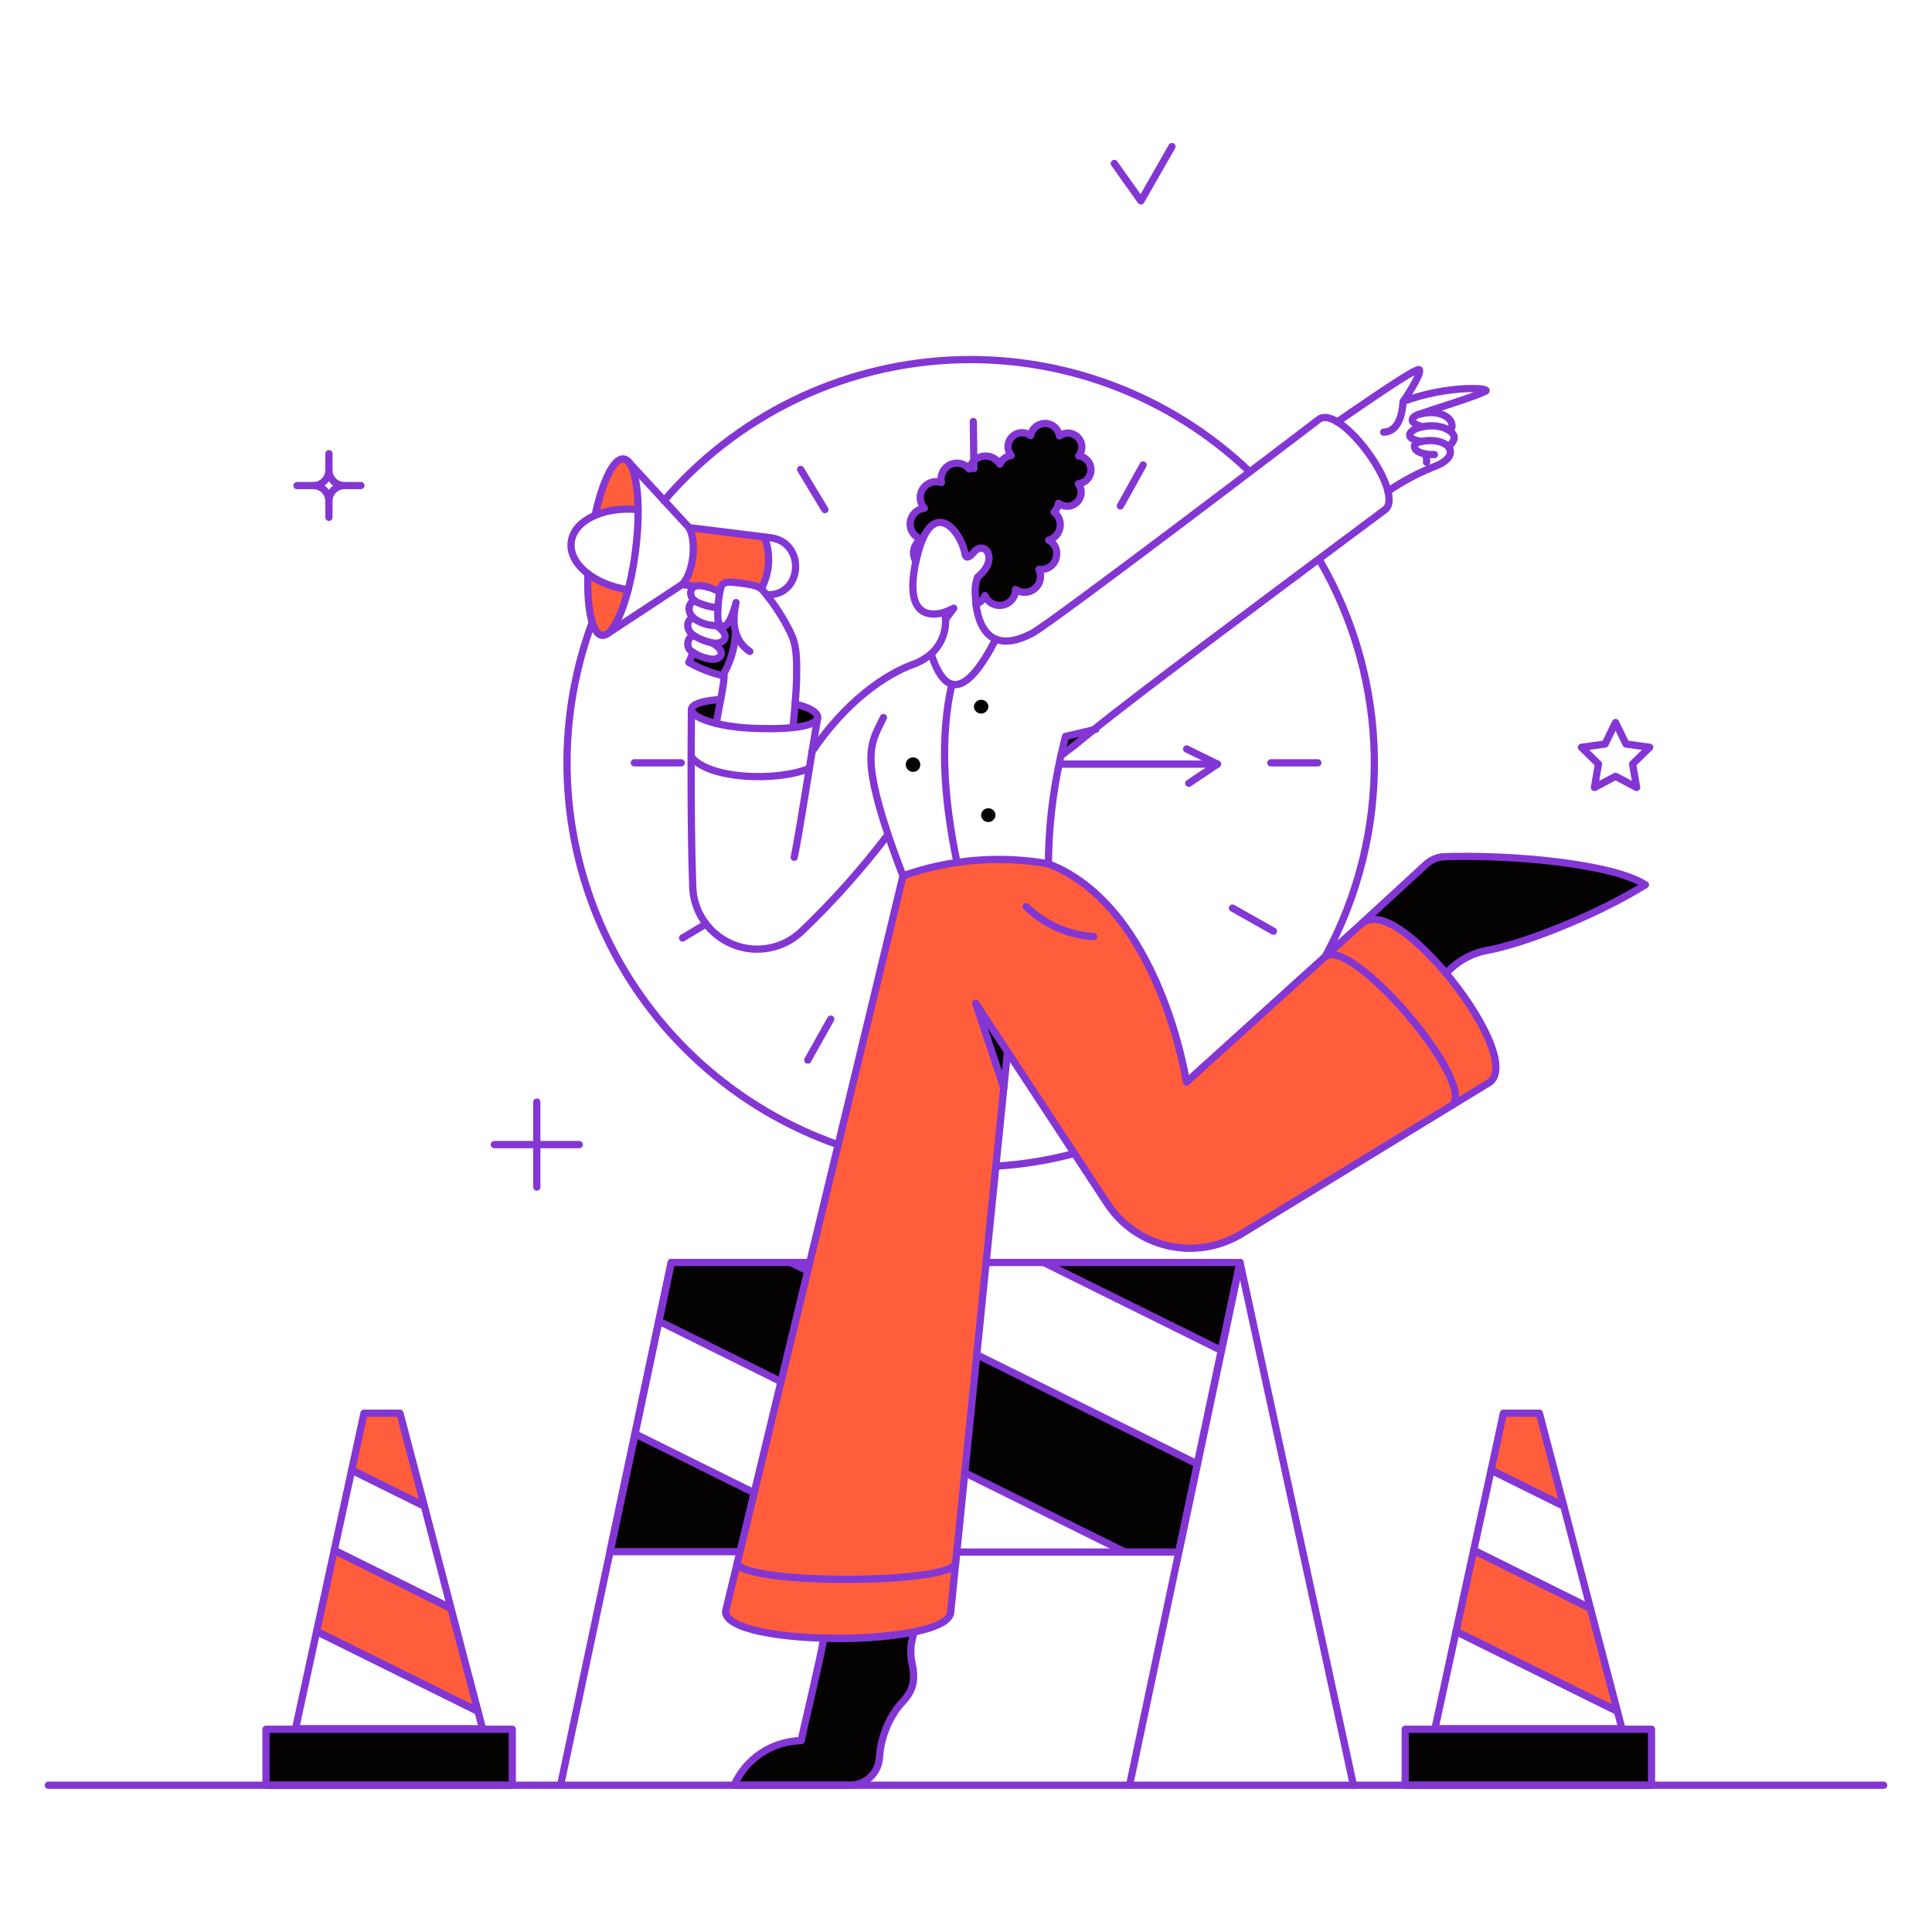 <svg xmlns="http://www.w3.org/2000/svg" fill="none" viewBox="0 0 200 200" stroke-width=".75" height="400" width="400"><g id="Product-Coming-soon-01"><g id="color 2"><path id="Vector" fill="#ff5d3c" d="M154.245 112.017L128.557 127.711C126.288 129.098 123.568 129.548 120.973 128.967C118.377 128.385 116.11 126.818 114.649 124.595L101.026 103.866L103.933 112.606L98.442 166.813C98.442 170.537 75.148 170.486 75.148 166.794L93.521 90.642C98.352 88.935 103.543 88.51 108.588 89.407C120.121 93.911 122.857 112 122.857 112C136.157 99.964 140.944 95.631 141.211 95.394C144.818 92.565 157.788 109.219 154.245 112.017Z"></path><path id="Vector_2" fill="#ff5d3c" d="M64.565 47.513C63.539 47.379 62.365 49.83 61.601 53.346C63.009 52.775 64.539 52.573 66.047 52.757C66.028 50.591 65.686 47.645 64.565 47.513Z"></path><path id="Vector_3" fill="#ff5d3c" d="M60.86 59.388C60.746 62.997 61.392 66.76 62.95 65.543C63.691 64.954 64.45 63.302 65.04 61.043C63.527 60.864 62.086 60.293 60.86 59.388Z"></path><path id="Vector_4" fill="#ff5d3c" d="M79.119 55.568L71.31 54.619C72.146 56.1 71.747 59.35 70.588 60.509L71.918 60.68C72.809 60.573 73.71 60.781 74.464 61.268C74.616 60.527 74.764 60.147 75.775 60.243C76.82 60.25 77.85 60.483 78.796 60.927C79.234 60.11 79.489 59.208 79.545 58.283C79.6 57.358 79.455 56.432 79.119 55.568Z"></path><path id="Vector_5" fill="#ff5d3c" d="M167.431 177.149L150.73 168.884L152.554 160.487L164.638 166.491L167.431 177.149Z"></path><path id="Vector_6" fill="#ff5d3c" d="M161.883 155.907L154.359 152.184L155.632 146.294H159.356L161.883 155.907Z"></path><path id="Vector_7" fill="#ff5d3c" d="M49.479 177.149L32.778 168.884L34.602 160.487L46.686 166.491L49.479 177.149Z"></path><path id="Vector_8" fill="#ff5d3c" d="M43.931 155.907L36.407 152.184L37.68 146.294H41.404L43.931 155.907Z"></path></g><g id="color 1"><path id="Vector_9" fill="#040302" d="M123.959 151.557L122.021 160.667H116.454L99.867 152.449L101.102 140.232L123.959 151.557Z"></path><path id="Vector_10" fill="#040302" d="M128.367 130.694L126.429 139.796L108.056 130.694H128.367Z"></path><path id="Vector_11" fill="#040302" d="M83.603 131.549L80.848 143.026L68.194 136.756L69.486 130.694H81.855L83.603 131.549Z"></path><path id="Vector_12" fill="#040302" d="M78.055 154.539L76.592 160.629H63.159L65.724 148.422L78.055 154.539Z"></path><path id="Vector_13" fill="#040302" d="M170.965 184.807H145.467V179.012H170.965V184.807Z"></path><path id="Vector_14" fill="#040302" d="M53.032 184.807H27.534V179.012H53.032V184.807Z"></path><path id="Vector_15" fill="#040302" d="M82.311 72.877C82.235 73.904 82.14 74.797 82.102 75.309C86 74.911 84.876 73.41 82.311 72.877Z"></path><path id="Vector_16" fill="#040302" d="M71.576 73.467C71.595 73.96 72.564 74.493 74.16 74.891C74.217 74.397 74.426 73.391 74.597 72.402C72.45 72.555 71.557 72.972 71.576 73.467Z"></path><path id="Vector_17" fill="#040302" d="M76.174 62.39C75.547 64.803 74.92 65.068 74.559 64.707C74.428 64.746 74.294 64.772 74.159 64.784C75.812 65.848 74.9 66.779 73.759 66.569C75.317 67.481 74.595 68.393 73.531 68.223C72.89 68.117 72.276 67.884 71.726 67.538C71.617 67.898 71.477 68.247 71.308 68.583C72.399 69.213 73.579 69.675 74.808 69.952C75.628 68.596 76.086 67.052 76.138 65.468C75.894 64.455 75.906 63.397 76.174 62.39Z"></path><path id="Vector_18" fill="#040302" d="M97.8 63.377C97.843 63.622 97.868 63.87 97.876 64.119L98.731 62.959L97.8 63.377Z"></path><path id="Vector_19" fill="#040302" d="M110.317 76.26C110.108 77.152 109.956 77.742 109.842 78.254L113.452 75.499L110.317 76.26Z"></path><path id="Vector_20" fill="#040302" d="M94.68 168.96C91.583 169.507 88.437 169.723 85.294 169.606C84.894 172 83.337 178.347 82.957 180.206C81.484 180.232 80.049 180.677 78.821 181.49C77.593 182.303 76.622 183.45 76.022 184.795H88.049C88.796 184.783 89.513 184.496 90.063 183.99C90.613 183.484 90.958 182.794 91.032 182.05C91.141 180.119 91.815 178.262 92.97 176.71C93.844 175.665 95.003 174.829 94.452 172.264C94.183 171.166 94.263 170.011 94.68 168.96Z"></path><path id="Vector_21" fill="#040302" d="M170.338 91.592C164.79 95.012 157.304 97.805 153.979 98.376C152.646 98.612 151.404 99.21 150.388 100.104L149.704 100.788C146.569 97.026 142.845 94.138 141.173 95.449L141 95.6L147.631 89.482C148.159 89.004 148.839 88.729 149.55 88.703C156.622 88.459 166.9 89.389 170.338 91.592Z"></path><path id="Vector_22" fill="#040302" d="M112.939 48.6C112.931 48.252 112.798 47.918 112.564 47.66C112.33 47.401 112.012 47.236 111.666 47.193C111.889 46.919 112.004 46.572 111.99 46.218C111.975 45.865 111.831 45.529 111.585 45.274C111.34 45.02 111.01 44.864 110.657 44.836C110.304 44.808 109.953 44.91 109.671 45.123C109.619 44.766 109.44 44.44 109.168 44.204C108.896 43.967 108.548 43.836 108.188 43.834C107.827 43.831 107.478 43.958 107.203 44.191C106.927 44.424 106.745 44.748 106.688 45.104C106.408 44.884 106.057 44.775 105.702 44.798C105.346 44.821 105.012 44.974 104.763 45.228C104.513 45.482 104.366 45.819 104.35 46.174C104.333 46.53 104.449 46.879 104.674 47.155C104.418 47.188 104.175 47.287 103.97 47.444C103.765 47.6 103.604 47.808 103.505 48.046C103.327 47.752 103.066 47.517 102.754 47.371C102.443 47.226 102.095 47.177 101.755 47.231C101.415 47.285 101.1 47.439 100.848 47.673C100.596 47.907 100.42 48.211 100.342 48.546C100.106 48.259 99.781 48.06 99.418 47.98C99.056 47.901 98.677 47.946 98.343 48.109C98.009 48.271 97.74 48.541 97.578 48.876C97.417 49.211 97.373 49.59 97.454 49.952C97.108 49.83 96.732 49.827 96.384 49.944C96.037 50.06 95.738 50.289 95.535 50.594C95.332 50.899 95.237 51.264 95.265 51.629C95.292 51.995 95.441 52.34 95.687 52.612C95.31 52.653 94.959 52.823 94.693 53.094C94.427 53.364 94.262 53.718 94.227 54.095C94.192 54.473 94.288 54.851 94.499 55.166C94.711 55.48 95.024 55.713 95.387 55.823C95.197 55.932 95.031 56.079 94.898 56.254C94.766 56.429 94.671 56.63 94.617 56.842C94.564 57.055 94.554 57.277 94.589 57.493C94.623 57.71 94.701 57.918 94.817 58.104L94.95 57.552C96.489 51.264 99.51 54.968 99.89 57.343C99.985 57.78 100.251 57.818 100.802 57.172C101.961 55.823 103.479 57.919 101.202 59.737C100.979 60.357 100.901 61.02 100.974 61.675L101.031 62.549C101.24 62.473 101.431 62.355 101.591 62.201C101.751 62.047 101.878 61.861 101.962 61.656C102.108 62.007 102.372 62.297 102.708 62.477C103.044 62.656 103.431 62.714 103.805 62.64C104.178 62.566 104.515 62.365 104.757 62.072C105 61.778 105.133 61.41 105.135 61.029C105.436 61.234 105.796 61.334 106.16 61.313C106.523 61.292 106.87 61.151 107.145 60.913C107.42 60.674 107.609 60.352 107.682 59.995C107.755 59.638 107.708 59.267 107.548 58.94C107.781 58.972 108.019 58.953 108.244 58.884C108.47 58.815 108.677 58.698 108.853 58.541C109.028 58.383 109.167 58.19 109.26 57.973C109.353 57.757 109.398 57.523 109.391 57.287C109.397 57.003 109.322 56.723 109.173 56.48C109.025 56.238 108.811 56.043 108.555 55.919C108.851 55.834 109.117 55.668 109.325 55.441C109.532 55.213 109.672 54.932 109.73 54.63C109.787 54.327 109.759 54.015 109.649 53.727C109.54 53.439 109.352 53.188 109.108 53C109.371 52.767 109.538 52.444 109.576 52.095C109.853 52.314 110.2 52.424 110.552 52.406C110.905 52.387 111.238 52.24 111.49 51.993C111.742 51.745 111.895 51.415 111.92 51.063C111.946 50.711 111.842 50.362 111.628 50.081C111.992 50.042 112.328 49.868 112.57 49.594C112.813 49.321 112.944 48.966 112.939 48.6Z"></path><path id="Vector_23" fill="#040302" d="M104.275 108.864L103.914 112.607L101.007 103.867L104.275 108.864Z"></path><path id="Vector_24" fill="#040302" d="M103.059 84.316C103.066 84.509 102.998 84.697 102.871 84.842C102.743 84.987 102.564 85.077 102.372 85.094C102.18 85.111 101.988 85.053 101.837 84.933C101.686 84.814 101.586 84.64 101.559 84.449C101.552 84.256 101.62 84.068 101.747 83.923C101.875 83.778 102.054 83.688 102.246 83.671C102.438 83.654 102.63 83.712 102.781 83.832C102.932 83.951 103.032 84.125 103.059 84.316Z"></path><path id="Vector_25" fill="#040302" d="M95.269 79.129C95.276 79.322 95.208 79.51 95.081 79.655C94.953 79.8 94.774 79.89 94.582 79.907C94.39 79.924 94.198 79.867 94.047 79.746C93.896 79.627 93.796 79.453 93.769 79.262C93.755 79.161 93.761 79.057 93.788 78.959C93.814 78.86 93.861 78.767 93.925 78.687C93.988 78.607 94.068 78.541 94.158 78.492C94.248 78.443 94.347 78.414 94.449 78.405C94.551 78.396 94.654 78.407 94.751 78.439C94.848 78.471 94.938 78.523 95.015 78.591C95.091 78.658 95.153 78.741 95.197 78.834C95.241 78.926 95.265 79.027 95.269 79.129Z"></path><path id="Vector_26" fill="#040302" d="M102.318 73.086C102.325 73.279 102.258 73.468 102.13 73.612C102.003 73.757 101.824 73.848 101.632 73.865C101.439 73.882 101.248 73.825 101.096 73.705C100.945 73.585 100.845 73.411 100.818 73.22C100.811 73.027 100.878 72.838 101.006 72.694C101.133 72.549 101.312 72.458 101.504 72.441C101.697 72.424 101.889 72.481 102.04 72.601C102.191 72.721 102.291 72.895 102.318 73.086Z"></path></g><g id="outlines"><path id="Vector_27" stroke="#8336d4" stroke-linejoin="round" d="M112.939 48.6C112.931 48.252 112.798 47.918 112.564 47.66C112.33 47.401 112.012 47.236 111.666 47.193C111.889 46.919 112.004 46.572 111.99 46.218C111.975 45.865 111.831 45.529 111.585 45.274C111.34 45.02 111.01 44.864 110.657 44.836C110.304 44.808 109.953 44.91 109.671 45.123C109.619 44.766 109.44 44.44 109.168 44.204C108.896 43.967 108.548 43.836 108.188 43.834C107.827 43.831 107.478 43.958 107.203 44.191C106.927 44.424 106.745 44.748 106.688 45.104C106.408 44.884 106.057 44.775 105.702 44.798C105.346 44.821 105.012 44.974 104.763 45.228C104.513 45.482 104.366 45.819 104.35 46.174C104.333 46.53 104.449 46.879 104.674 47.155C104.418 47.188 104.175 47.287 103.97 47.444C103.765 47.6 103.604 47.808 103.505 48.046C103.327 47.752 103.066 47.517 102.754 47.371C102.443 47.226 102.095 47.177 101.755 47.231C101.415 47.285 101.1 47.439 100.848 47.673C100.596 47.907 100.42 48.211 100.342 48.546C100.106 48.259 99.781 48.06 99.418 47.98C99.056 47.901 98.677 47.946 98.343 48.109C98.009 48.271 97.74 48.541 97.578 48.876C97.417 49.211 97.373 49.59 97.454 49.952C97.108 49.83 96.732 49.827 96.384 49.944C96.037 50.06 95.738 50.289 95.535 50.594C95.332 50.899 95.237 51.264 95.265 51.629C95.292 51.995 95.441 52.34 95.687 52.612C95.31 52.653 94.959 52.823 94.693 53.094C94.427 53.364 94.262 53.718 94.227 54.095C94.192 54.473 94.288 54.851 94.499 55.166C94.711 55.48 95.024 55.713 95.387 55.823C95.197 55.932 95.031 56.079 94.898 56.254C94.766 56.429 94.671 56.63 94.617 56.842C94.564 57.055 94.554 57.277 94.589 57.493C94.623 57.71 94.701 57.918 94.817 58.104L94.95 57.552C96.489 51.264 99.51 54.968 99.89 57.343C99.985 57.78 100.251 57.818 100.802 57.172C101.961 55.823 103.479 57.919 101.202 59.737C100.979 60.357 100.901 61.02 100.974 61.675L101.031 62.549C101.24 62.473 101.431 62.355 101.591 62.201C101.751 62.047 101.878 61.861 101.962 61.656C102.108 62.007 102.372 62.297 102.708 62.477C103.044 62.656 103.431 62.714 103.805 62.64C104.178 62.566 104.515 62.365 104.757 62.072C105 61.778 105.133 61.41 105.135 61.029C105.436 61.234 105.796 61.334 106.16 61.313C106.523 61.292 106.87 61.151 107.145 60.913C107.42 60.674 107.609 60.352 107.682 59.995C107.755 59.638 107.708 59.267 107.548 58.94C107.781 58.972 108.019 58.953 108.244 58.884C108.47 58.815 108.677 58.698 108.853 58.541C109.028 58.383 109.167 58.19 109.26 57.973C109.353 57.757 109.398 57.523 109.391 57.287C109.397 57.003 109.322 56.723 109.173 56.48C109.025 56.238 108.811 56.043 108.555 55.919C108.851 55.834 109.117 55.668 109.325 55.441C109.532 55.213 109.672 54.932 109.73 54.63C109.787 54.327 109.759 54.015 109.649 53.727C109.54 53.439 109.352 53.188 109.108 53C109.371 52.767 109.538 52.444 109.576 52.095C109.853 52.314 110.2 52.424 110.552 52.406C110.905 52.387 111.238 52.24 111.49 51.993C111.742 51.745 111.895 51.415 111.92 51.063C111.946 50.711 111.842 50.362 111.628 50.081C111.992 50.042 112.328 49.868 112.57 49.594C112.813 49.321 112.944 48.966 112.939 48.6Z"></path><path id="Vector_28" stroke="#8336d4" stroke-linecap="round" stroke-linejoin="round" d="M100.76 43.636L100.817 48.501"></path><path id="Vector_29" stroke="#8336d4" stroke-linecap="round" stroke-linejoin="round" d="M118.335 48.14L115.979 52.376"></path><path id="Vector_30" stroke="#8336d4" stroke-linecap="round" stroke-linejoin="round" d="M136.423 78.967H131.559"></path><path id="Vector_31" stroke="#8336d4" stroke-linecap="round" stroke-linejoin="round" d="M131.825 96.399L127.588 94.006"></path><path id="Vector_32" stroke="#8336d4" stroke-linecap="round" stroke-linejoin="round" d="M83.622 109.737L85.997 105.501"></path><path id="Vector_33" stroke="#8336d4" stroke-linecap="round" stroke-linejoin="round" d="M70.664 97.102L73.058 95.659"></path><path id="Vector_34" stroke="#8336d4" stroke-linecap="round" stroke-linejoin="round" d="M65.667 78.967H70.512"></path><path id="Vector_35" stroke="#8336d4" stroke-linecap="round" stroke-linejoin="round" d="M82.881 48.596L85.389 52.756"></path><path id="Vector_36" stroke="#8336d4" stroke-linecap="round" stroke-linejoin="round" d="M170.965 184.807H145.467V179.012H170.965V184.807Z"></path><path id="Vector_37" stroke="#8336d4" stroke-linecap="round" stroke-linejoin="round" d="M167.431 177.149L150.73 168.884L152.554 160.487L164.638 166.491L167.431 177.149Z"></path><path id="Vector_38" stroke="#8336d4" stroke-linecap="round" stroke-linejoin="round" d="M161.883 155.907L154.359 152.184L155.632 146.294H159.356L161.883 155.907Z"></path><path id="Vector_39" stroke="#8336d4" stroke-linecap="round" stroke-linejoin="round" d="M164.638 166.491L152.554 160.487L154.359 152.184L161.883 155.907L164.638 166.491Z"></path><path id="Vector_40" stroke="#8336d4" stroke-linecap="round" stroke-linejoin="round" d="M167.906 178.954H148.545L150.73 168.884L167.431 177.149L167.906 178.954Z"></path><path id="Vector_41" stroke="#8336d4" stroke-linecap="round" stroke-linejoin="round" d="M53.032 184.807H27.534V179.012H53.032V184.807Z"></path><path id="Vector_42" stroke="#8336d4" stroke-linecap="round" stroke-linejoin="round" d="M49.479 177.149L32.778 168.884L34.602 160.487L46.686 166.491L49.479 177.149Z"></path><path id="Vector_43" stroke="#8336d4" stroke-linecap="round" stroke-linejoin="round" d="M43.931 155.907L36.407 152.184L37.68 146.294H41.404L43.931 155.907Z"></path><path id="Vector_44" stroke="#8336d4" stroke-linecap="round" stroke-linejoin="round" d="M46.686 166.491L34.602 160.487L36.407 152.184L43.931 155.907L46.686 166.491Z"></path><path id="Vector_45" stroke="#8336d4" stroke-linecap="round" stroke-linejoin="round" d="M49.954 178.954H30.593L32.778 168.884L49.479 177.149L49.954 178.954Z"></path><path id="Vector_46" stroke="#8336d4" stroke-linecap="round" stroke-linejoin="round" d="M69.486 130.694L58.029 184.807"></path><path id="Vector_47" stroke="#8336d4" stroke-linecap="round" stroke-linejoin="round" d="M140.109 184.807L128.367 130.694L116.929 184.807"></path><path id="Vector_48" stroke="#8336d4" stroke-linecap="round" stroke-linejoin="round" d="M76.592 160.629H63.159L69.486 130.694H83.812"></path><path id="Vector_49" stroke="#8336d4" stroke-linecap="round" stroke-linejoin="round" d="M102.071 130.694H128.367L122.021 160.667H99.05"></path><path id="Vector_50" stroke="#8336d4" stroke-linecap="round" stroke-linejoin="round" d="M109.69 79.1H126.03"></path><path id="Vector_51" stroke="#8336d4" stroke-linecap="round" stroke-linejoin="round" d="M122.838 77.532L126.03 79.1L123.066 81.086"></path><path id="Vector_52" stroke="#8336d4" stroke-linecap="round" stroke-linejoin="round" d="M68.745 51.826C72.441 47.51 76.978 43.993 82.08 41.49C87.182 38.988 92.741 37.554 98.417 37.274C104.092 36.995 109.765 37.877 115.088 39.866C120.411 41.855 125.272 44.909 129.374 48.842"></path><path id="Vector_53" stroke="#8336d4" stroke-linecap="round" stroke-linejoin="round" d="M86.757 118.5C81.505 116.666 76.671 113.803 72.538 110.08C68.405 106.356 65.055 101.846 62.685 96.813C60.315 91.78 58.971 86.325 58.734 80.767C58.496 75.209 59.368 69.659 61.3 64.442"></path><path id="Vector_54" stroke="#8336d4" stroke-linecap="round" stroke-linejoin="round" d="M111.21 119.409C108.55 120.118 105.826 120.557 103.078 120.72"></path><path id="Vector_55" stroke="#8336d4" stroke-linecap="round" stroke-linejoin="round" d="M136.575 57.944C140.205 64.166 142.167 71.221 142.27 78.424C142.373 85.627 140.615 92.735 137.164 99.059"></path><path id="Vector_56" stroke="#8336d4" stroke-linecap="round" stroke-linejoin="round" d="M74.16 74.891C74.274 73.846 75.072 70.541 74.939 69.781"></path><path id="Vector_57" stroke="#8336d4" stroke-linecap="round" stroke-linejoin="round" d="M76.136 65.449C76.085 67.033 75.627 68.577 74.806 69.933C73.577 69.656 72.397 69.194 71.306 68.565C71.478 68.231 71.618 67.881 71.724 67.52"></path><path id="Vector_58" stroke="#8336d4" stroke-linecap="round" stroke-linejoin="round" d="M60.86 59.388C60.746 62.979 61.296 65.645 62.323 65.771C63.614 65.931 65.173 61.971 65.8 56.936C66.427 51.901 65.876 47.683 64.565 47.513C63.539 47.379 62.365 49.831 61.601 53.346"></path><path id="Vector_59" stroke="#8336d4" stroke-linecap="round" stroke-linejoin="round" d="M70.607 60.509C71.766 59.35 72.165 56.101 71.329 54.619"></path><path id="Vector_60" stroke="#8336d4" stroke-linecap="round" stroke-linejoin="round" d="M78.8 60.946C79.242 60.131 79.5 59.228 79.556 58.302C79.612 57.377 79.464 56.45 79.123 55.587"></path><path id="Vector_61" stroke="#8336d4" stroke-linecap="round" stroke-linejoin="round" d="M66.047 52.757C62.475 52.396 59.397 53.877 59.131 56.12C58.865 58.363 61.48 60.52 65.026 61.057"></path><path id="Vector_62" stroke="#8336d4" stroke-linecap="round" stroke-linejoin="round" d="M71.937 60.68L70.607 60.509L62.931 65.562"></path><path id="Vector_63" stroke="#8336d4" stroke-linecap="round" stroke-linejoin="round" d="M65.1 47.855L71.332 54.619L79.749 55.664C83.435 56.12 83.131 61.687 79.407 61.573"></path><path id="Vector_64" stroke="#8336d4" stroke-linecap="round" stroke-linejoin="round" d="M82.311 72.9C85.541 73.546 86.529 75.747 77.922 75.39C71.922 75.14 68.935 72.805 74.597 72.406"></path><path id="Vector_65" stroke="#8336d4" stroke-linecap="round" stroke-linejoin="round" d="M82.1 75.309C82.157 74.378 82.419 72.136 82.461 70.274C82.531 67.139 82.315 66.357 81.511 64.86C80.776 63.48 79.891 62.186 78.872 61C78.323 60.5 76.914 60.385 75.794 60.278C74.9 60.192 74.715 60.488 74.578 60.978C74.362 61.976 74.273 62.998 74.312 64.018C74.342 64.873 75.3 65.899 76.193 62.384C75.737 64.493 75.965 66.317 77.618 67.438"></path><path id="Vector_66" stroke="#8336d4" stroke-linecap="round" stroke-linejoin="round" d="M71.747 63.929C71.006 64.195 71.006 65.22 71.766 65.753C72.374 66.145 73.051 66.417 73.761 66.553C74.901 66.778 75.813 65.831 74.161 64.767"></path><path id="Vector_67" stroke="#8336d4" stroke-linecap="round" stroke-linejoin="round" d="M71.766 65.753C71.599 65.833 71.458 65.957 71.357 66.113C71.257 66.269 71.202 66.449 71.198 66.634C71.194 66.819 71.241 67.001 71.335 67.161C71.428 67.321 71.565 67.451 71.728 67.538C72.278 67.885 72.891 68.118 73.533 68.223C74.597 68.395 75.333 67.481 73.761 66.569"></path><path id="Vector_68" stroke="#8336d4" stroke-linecap="round" stroke-linejoin="round" d="M74.483 61.287C73.832 60.895 73.095 60.667 72.336 60.622C71.291 60.592 71.193 61.96 72.222 62.371C72.884 62.667 73.59 62.853 74.312 62.921"></path><path id="Vector_69" stroke="#8336d4" stroke-linecap="round" stroke-linejoin="round" d="M71.88 62.161C71.139 62.485 71.138 63.551 71.956 64.1C72.724 64.622 73.657 64.845 74.578 64.726"></path><path id="Vector_70" stroke="#8336d4" stroke-linecap="round" stroke-linejoin="round" d="M71.576 73.467C71.5 82.682 71.586 88.267 71.709 91.726C71.737 93.022 72.141 94.281 72.872 95.351C73.604 96.421 74.631 97.254 75.828 97.75C77.026 98.246 78.341 98.382 79.615 98.142C80.889 97.903 82.065 97.297 83 96.4C86.238 93.305 89.224 89.957 91.93 86.387"></path><path id="Vector_71" stroke="#8336d4" stroke-linecap="round" stroke-linejoin="round" d="M84.636 74.355C84.058 77.68 82.706 86.517 82.216 88.743"></path><path id="Vector_72" stroke="#8336d4" stroke-linecap="round" stroke-linejoin="round" d="M83.774 79.546C80.43 80.933 73.362 80.686 71.557 78.346"></path><path id="Vector_73" stroke="#8336d4" stroke-linecap="round" stroke-linejoin="round" d="M97.8 63.377C98.119 63.258 98.43 63.118 98.731 62.959L97.883 64.1"></path><path id="Vector_74" stroke="#8336d4" stroke-linecap="round" stroke-linejoin="round" d="M94.813 58.1C93.519 64.15 96.544 63.756 97.796 63.381C97.956 64.159 97.911 64.966 97.665 65.722C97.418 66.478 96.979 67.156 96.39 67.69C97.91 72.402 100.152 71.871 103.078 66.171C101.748 65.601 101.216 64.004 101.026 62.541"></path><path id="Vector_75" stroke="#8336d4" stroke-linecap="round" stroke-linejoin="round" d="M84.04 77.836C87.555 72.592 91.683 69.814 94.471 68.792C95.174 68.548 95.825 68.175 96.39 67.692"></path><path id="Vector_76" stroke="#8336d4" stroke-linecap="round" stroke-linejoin="round" d="M91.45 74.284C90.25 76.811 89.084 77.891 91.925 86.384C92.344 87.638 92.856 89.064 93.483 90.684"></path><path id="Vector_77" stroke="#8336d4" stroke-linecap="round" stroke-linejoin="round" d="M109.823 78.236C109.937 77.722 110.089 77.136 110.298 76.236L113.452 75.494"></path><path id="Vector_78" stroke="#8336d4" stroke-linecap="round" stroke-linejoin="round" d="M108.531 89.426C108.555 85.66 108.988 81.908 109.823 78.236C114.636 74.607 108.723 78.552 143.358 52.775C145.584 51.119 138.779 41.775 136.537 43.408C136.537 43.408 108.911 64.48 106.837 65.562C105.165 66.437 103.949 66.531 103.075 66.151"></path><path id="Vector_79" stroke="#8336d4" stroke-linecap="round" stroke-linejoin="round" d="M149.932 46.24C150.224 46.031 150.438 45.73 150.54 45.385C150.65 44.585 148.902 43.661 146.854 44.285C145.754 44.619 145.391 45.463 147.154 45.69"></path><path id="Vector_80" stroke="#8336d4" stroke-linecap="round" stroke-linejoin="round" d="M150.106 44.62C150.897 43.576 149.301 42.267 147.024 42.855C145.948 43.138 145.811 43.799 147.263 44.18"></path><path id="Vector_81" stroke="#8336d4" stroke-linecap="round" stroke-linejoin="round" d="M143.681 50.856C145.273 49.764 146.989 48.865 148.792 48.177C151.592 46.922 149.607 45.017 146.835 45.783C146.017 46.01 146.322 47.113 148.488 47.056"></path><path id="Vector_82" stroke="#8336d4" stroke-linecap="round" stroke-linejoin="round" d="M138.437 43.675C140.622 42.193 146.715 37.921 146.93 38.275C147.207 38.735 145.239 41.6 145.239 41.6C145.239 41.6 145.201 44.7 143.239 44.735"></path><path id="Vector_83" stroke="#8336d4" stroke-linecap="round" stroke-linejoin="round" d="M145.277 41.546C150.008 39.817 154.477 40.159 153.77 40.501C152.447 41.145 148.76 42.235 147.024 42.855"></path><path id="Vector_84" stroke="#8336d4" stroke-linecap="round" stroke-linejoin="round" d="M147.671 47.855C147.713 47.556 147.656 47.252 147.507 46.989"></path><path id="Vector_85" stroke="#8336d4" stroke-linecap="round" stroke-linejoin="round" d="M94.661 168.941C91.564 169.487 88.418 169.704 85.275 169.587C84.875 171.981 83.318 178.328 82.938 180.187H82.919C81.447 180.221 80.015 180.673 78.79 181.489C77.565 182.306 76.597 183.454 76 184.8H88.049C88.796 184.788 89.513 184.501 90.063 183.995C90.613 183.489 90.958 182.799 91.032 182.055C91.141 180.124 91.815 178.267 92.97 176.715C93.844 175.67 94.984 174.853 94.433 172.289C94.174 171.175 94.254 170.01 94.661 168.941V168.941Z"></path><path id="Vector_86" stroke="#8336d4" stroke-linecap="round" stroke-linejoin="round" d="M141 95.564L147.631 89.464C148.158 88.985 148.838 88.709 149.55 88.685C156.619 88.458 166.897 89.406 170.336 91.591C164.788 95.011 157.302 97.804 153.977 98.375C152.326 98.676 150.822 99.518 149.702 100.768"></path><path id="Vector_87" stroke="#8336d4" stroke-linecap="round" stroke-linejoin="round" d="M5 184.807H195"></path><path id="Vector_88" stroke="#8336d4" stroke-linecap="round" stroke-linejoin="round" d="M65.724 148.422L78.036 154.521"></path><path id="Vector_89" stroke="#8336d4" stroke-linecap="round" stroke-linejoin="round" d="M99.867 152.449L116.454 160.667"></path><path id="Vector_90" stroke="#8336d4" stroke-linecap="round" stroke-linejoin="round" d="M68.194 136.756L80.848 143.026"></path><path id="Vector_91" stroke="#8336d4" stroke-linecap="round" stroke-linejoin="round" d="M101.102 140.232L123.959 151.557"></path><path id="Vector_92" stroke="#8336d4" stroke-linecap="round" stroke-linejoin="round" d="M81.855 130.694L83.622 131.569"></path><path id="Vector_93" stroke="#8336d4" stroke-linecap="round" stroke-linejoin="round" d="M108.056 130.694L126.429 139.796"></path><path id="Vector_94" stroke="#8336d4" stroke-linecap="round" stroke-linejoin="round" d="M98.423 166.814L104.293 108.866L114.63 124.6C116.091 126.823 118.358 128.39 120.954 128.972C123.549 129.553 126.269 129.103 128.538 127.716L154.245 112.016C156.145 110.516 153.321 105.076 149.704 100.768C147.821 98.527 143.314 93.768 141.004 95.563L122.821 112.016C122.821 112.016 120.083 93.93 108.55 89.426C103.505 88.529 98.314 88.954 93.483 90.661L75.11 166.814C75.11 170.537 98.423 170.537 98.423 166.814Z"></path><path id="Vector_95" stroke="#8336d4" stroke-linecap="round" stroke-linejoin="round" d="M103.914 112.607L101.007 103.867L104.293 108.866"></path><path id="Vector_96" stroke="#8336d4" stroke-linecap="round" stroke-linejoin="round" d="M98.537 70.826C97.321 76.146 97.625 82.377 99.069 89.275"></path><path id="Vector_97" stroke="#8336d4" stroke-linecap="round" stroke-linejoin="round" d="M106.232 93.854C108.109 95.69 110.584 96.79 113.205 96.954"></path><path id="Vector_98" stroke="#8336d4" stroke-linecap="round" stroke-linejoin="round" d="M76.326 161.741C76.326 164.077 98.936 164.077 98.936 161.741"></path><path id="Vector_99" stroke="#8336d4" stroke-linecap="round" stroke-linejoin="round" d="M150.352 114.394C152.837 111.994 139.81 96.794 137.164 99.059"></path><path id="Vector_100" stroke="#8336d4" stroke-linecap="round" stroke-linejoin="round" d="M59.967 118.487H51.17"></path><path id="Vector_101" stroke="#8336d4" stroke-linecap="round" stroke-linejoin="round" d="M55.569 122.886V114.089"></path><path id="Vector_102" stroke="#8336d4" stroke-linecap="round" stroke-linejoin="round" d="M170.775 77.361L168.324 77.02L167.241 74.796L166.158 77.02L163.707 77.361L165.474 79.091L165.056 81.522L167.241 80.364L169.426 81.522L169.008 79.091L170.775 77.361Z"></path><path id="Vector_103" stroke="#8336d4" stroke-linecap="round" stroke-linejoin="round" d="M34.051 46.961V48.671"></path><path id="Vector_104" stroke="#8336d4" stroke-linecap="round" stroke-linejoin="round" d="M32.455 50.267H30.745"></path><path id="Vector_105" stroke="#8336d4" stroke-linecap="round" stroke-linejoin="round" d="M37.357 50.267H35.647"></path><path id="Vector_106" stroke="#8336d4" stroke-linecap="round" stroke-linejoin="round" d="M34.051 53.555V51.864"></path><path id="Vector_107" stroke="#8336d4" stroke-linecap="round" stroke-linejoin="round" d="M35.647 50.267C35.223 50.267 34.816 50.098 34.516 49.798C34.216 49.498 34.047 49.091 34.047 48.667C34.047 49.091 33.878 49.498 33.578 49.798C33.278 50.098 32.871 50.267 32.447 50.267C32.871 50.269 33.277 50.438 33.577 50.737C33.876 51.037 34.045 51.443 34.047 51.867C34.049 51.443 34.218 51.037 34.518 50.738C34.817 50.438 35.223 50.269 35.647 50.267V50.267Z"></path><path id="Vector_108" stroke="#8336d4" stroke-linecap="round" stroke-linejoin="round" d="M115.352 16.923L118.107 20.798L121.318 15.174"></path></g></g></svg>